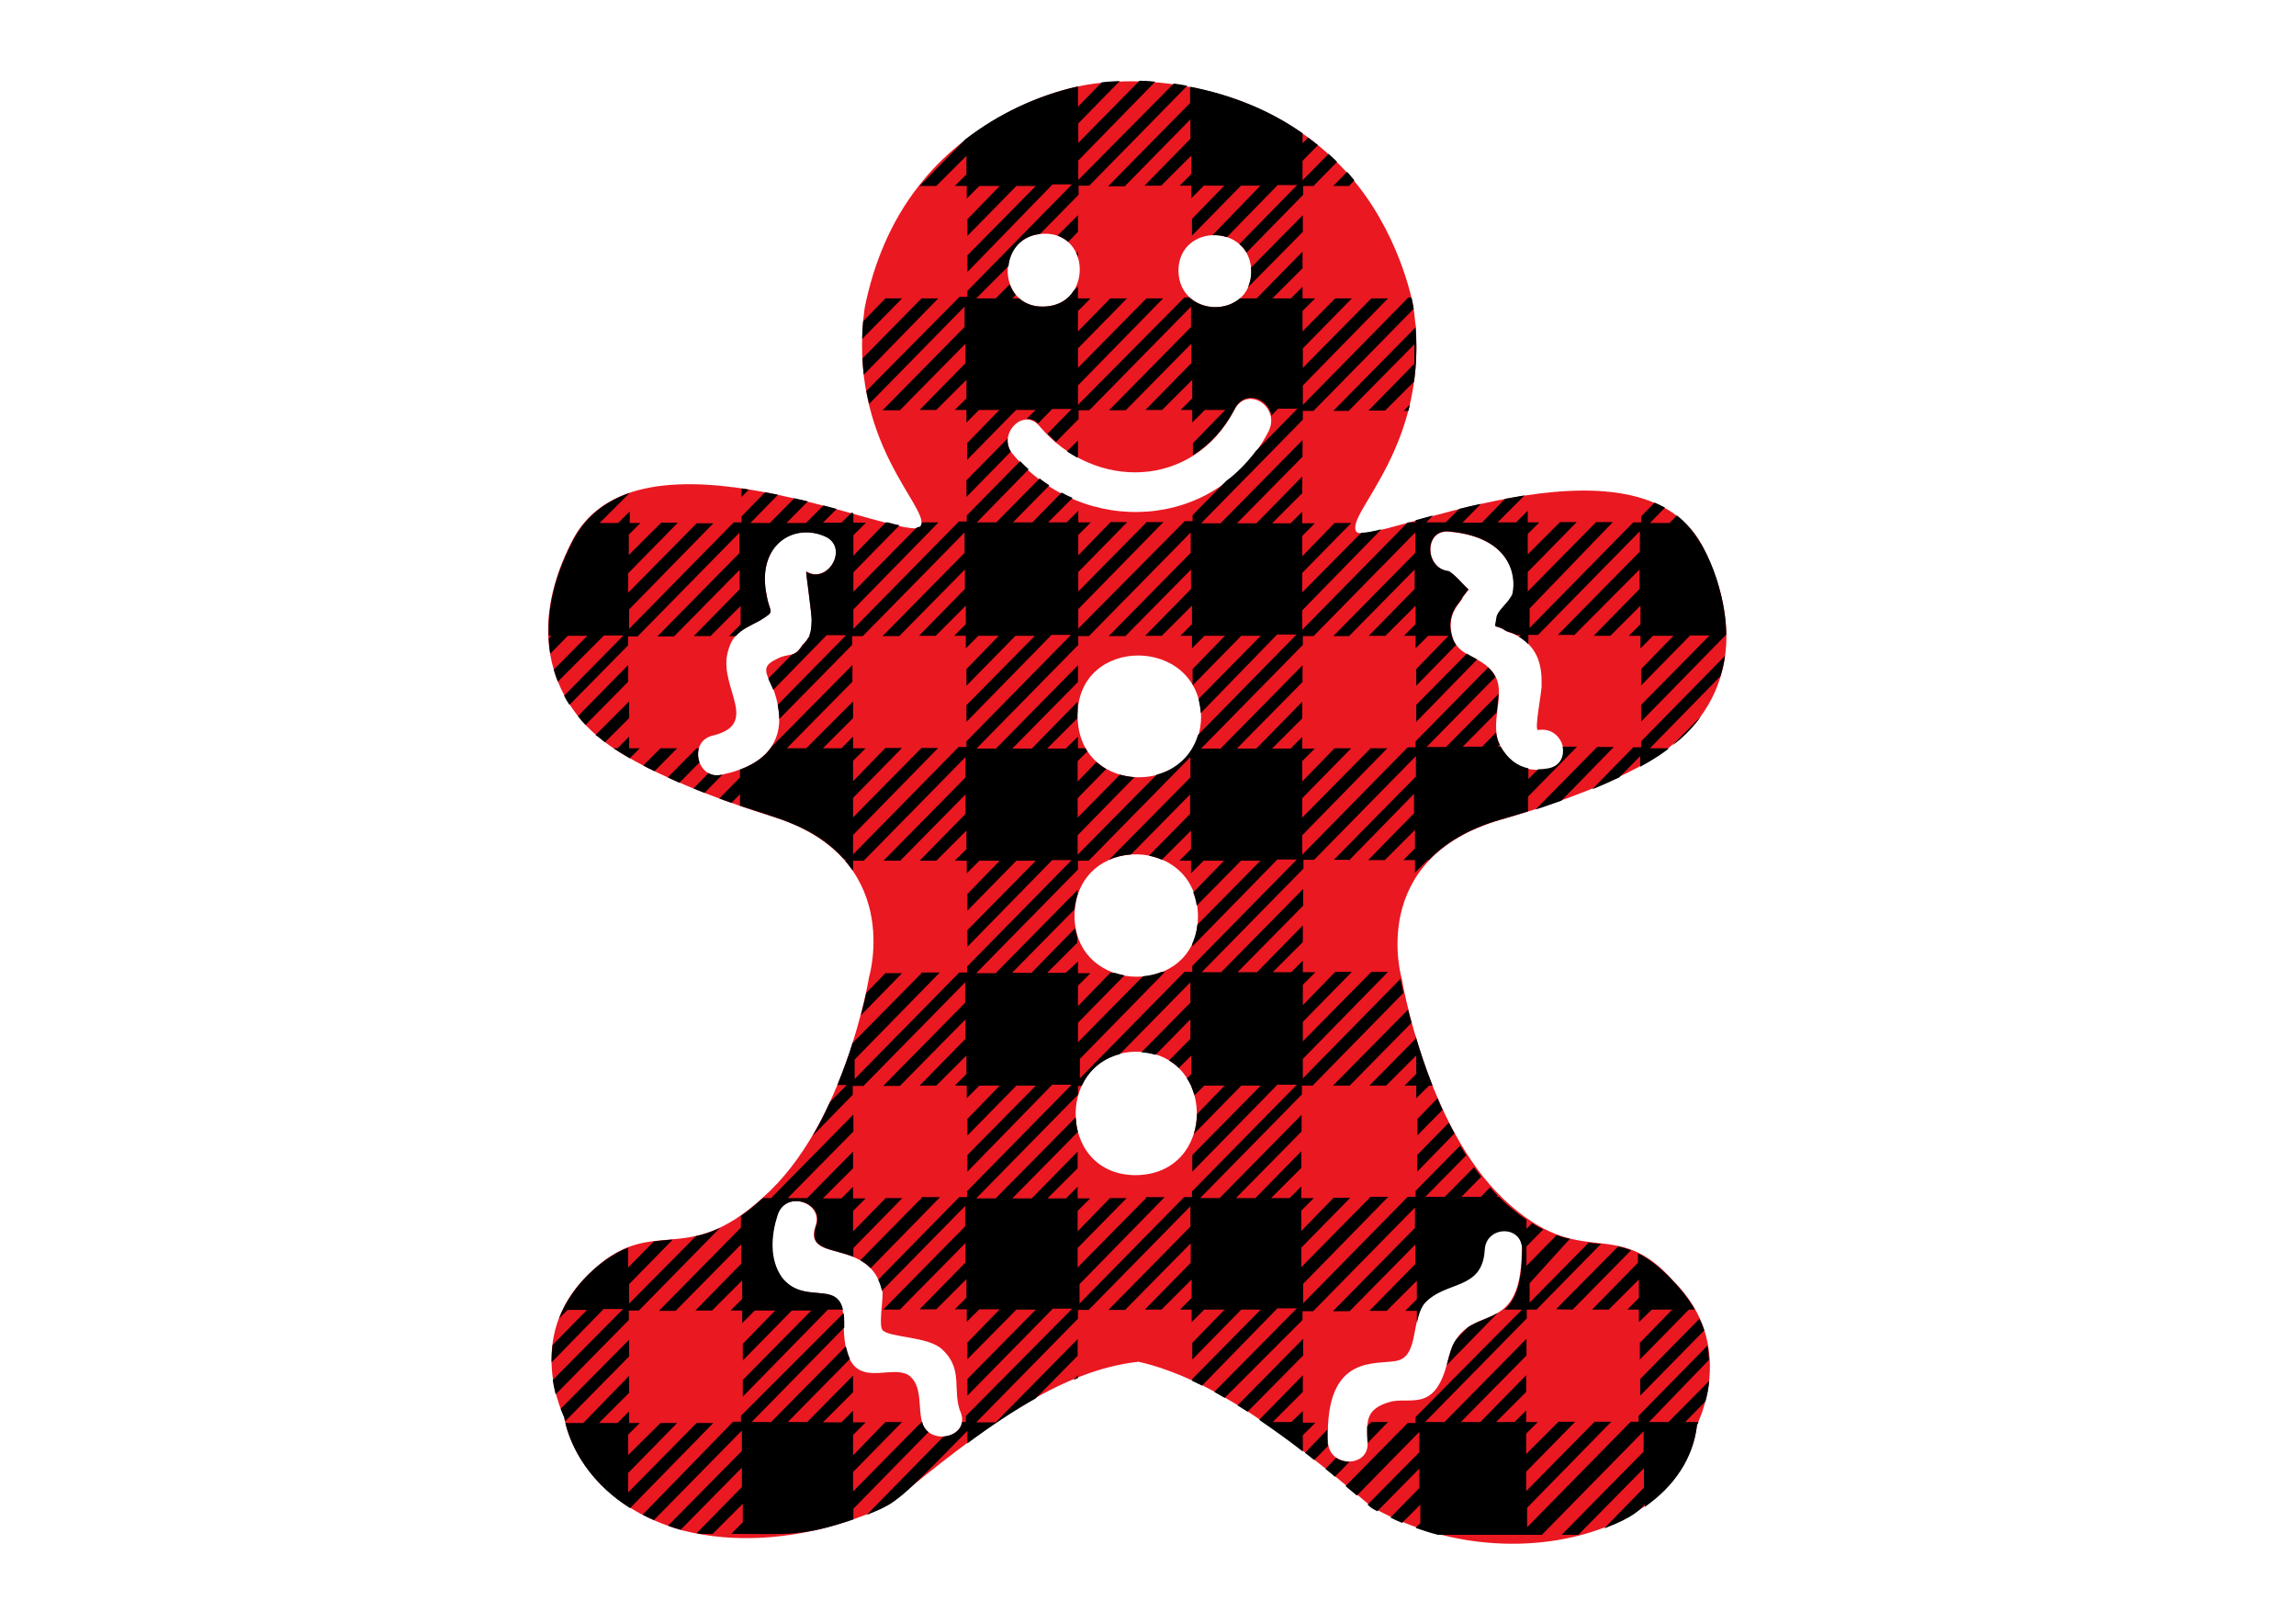 <?xml version="1.0" encoding="utf-8"?>
<!-- Generator: Adobe Illustrator 21.0.2, SVG Export Plug-In . SVG Version: 6.00 Build 0)  -->
<svg version="1.1" id="Layer_2" xmlns="http://www.w3.org/2000/svg" xmlns:xlink="http://www.w3.org/1999/xlink" x="0px" y="0px"
	 viewBox="0 0 731 516.6" style="enable-background:new 0 0 731 516.6;" xml:space="preserve">
<style type="text/css">
	.st0{fill:#EA1821;}
</style>
<path class="st0" d="M542.8,175.3c-20.1-42.3-108-0.4-111-6.1c-3.6-5.8,24-27.2,18.4-70c-0.5-4.7-5.5-26.3-20.6-43.4
	c-8.9-10.1-20-17.8-32.5-22.8c-14.1-5.6-30.5-8.2-45.6-6.7c-19.4,1.5-44.4,13.9-59,32.9C283.6,70.5,278.1,84,275.3,98
	c-5.9,43,21.3,63.9,17.8,69.6c-3.9,6-91-36.8-111.3,5.3c-20.7,41.2,9.3,62.1,9.3,62.1s11.8,11.4,54.3,24.8
	c42.8,12.9,31.3,51.2,31.3,51.2s-7.6,47.2-33.8,70.2c-25.2,23.2-35.1,4.4-55.5,24.4c-20.8,20.1-7.8,45.4-7.8,45.4
	s3.2,26.4,37.7,36.2c34.5,8.7,66.2-8.5,66.2-8.5c28.5-23.5,53.3-42.4,79-45.2c23.2,5.3,47,23,74.2,46.2c43,24.4,99.7,8.4,103.6-26.2
	c0,0,13.1-25.2-7.5-45.7c-18.8-21.3-29-2.5-54-26c-24.8-23.4-32.5-70.2-32.5-70.2s-11.4-38.3,31.7-50.7
	c43.1-12.4,54.4-23.8,54.4-23.8S562.9,217.6,542.8,175.3z M306,450c2.4,7.6-9.4,10.1-12.2,3.5c-1.8-5.1,0.3-12.6-4.8-15.9
	c-7.1-3.6-20.4,7.4-20.4-16.7c0.1-15.2-12-4.5-19.8-14.2c-4.2-5.9-3.4-13.8-1.4-19.9c2.6-8.1,15.1-4,12.2,3.6
	c-4,12.1,17.8,3.1,21.4,21.1c0.1,2.8-1.2,10.2-0.1,11.8c1.8,2.6,14.9,2,19.2,6.4C307,436.2,302.9,442.8,306,450z M256.7,181.9
	c-0.3-0.5,1.9,14.2,1.7,15.8c0,3.3-0.4,5.2-2.9,7.6c-3,4.6-4.1,2.2-8.4,4.6c-5.1,2.4-3,4.6-0.8,9.7c5.4,15.2-1.7,23.9-16.4,27
	c-7.8,2-11-10.4-3.1-12.4c15.2-3.6,2.6-14.8,4.7-25.7c1.5-7.3,5.2-8.1,10.4-11c5.3-3.3,3.1-2.2,2.2-8c-3.4-16.2,8.9-23.6,19.2-18.5
	C270.1,174.9,263.4,186,256.7,181.9z M332.4,74.4c15.1-0.3,15.3,23-0.2,23.2C317.1,97.9,316.9,74.6,332.4,74.4z M361.3,374.1
	c-25.4-0.3-25-39.1,0.5-39.3C387.4,334.9,387.7,374.2,361.3,374.1z M381.4,292.1c-0.3,25.4-39.1,25-39.3-0.5
	C342.4,265,381.7,265.7,381.4,292.1z M343.1,227.7c-0.1-25.5,38.9-25.4,39.3,0.5C382.1,253.8,342.9,254.1,343.1,227.7z M472.6,397.6
	c0.4-8,12.7-8.3,11.9,0.6c-0.3,29.9-18.1,14.4-23.3,33.9c-3.8,17.3-11.2,12.8-18,14c-8.8,2.3-8,6.4-7.8,13.2c0.5,8-12.3,8-12.6-0.3
	c-1.1-28.9,16-24.2,22.3-25.9c6.5-1.7,4.3-13,8.3-18.4C460,407.1,471.8,410.6,472.6,397.6z M404,137.1c-16.4,32-59.3,34.2-81.6,7.4
	c-5.1-6.1,3.4-15,8.5-8.9c17.5,20.8,49,20.1,62.1-5.1C396.9,122.7,407.6,129.2,404,137.1z M398.4,86.5c-0.1,15.2-22.9,14.9-23.2-0.2
	C375.1,71.1,398.1,70.9,398.4,86.5z M493,244.8c-6.8,1.2-12.1-1.2-15.3-7.3c-4.5-8.7,4.2-19-4.6-25.7c-4.5-3.6-9.8-3.6-11-10.4
	c-0.5-2.3-0.2-5.2,1.1-7.4c0.7-1.4,2.3-3,2.5-3.8c0.6-0.8,1.2-1.7,1.9-2.5c-2-1.8-3.6-4-6.2-5.8c-7.9-0.8-8.1-13.7,0.3-12.6
	c19.1,1.8,21.3,13.9,19.9,19.9c-1.3,3-4.9,5.2-5.1,7.7c-0.7,4-0.6,1.6,2.7,3.8c0.8,0.6,2.2,0.7,3.4,1.4c6.5,3.5,8.4,8.8,8.2,15.9
	c0.3,1.3-2.5,14.6-1.1,14.4C498.1,231,501.1,243.3,493,244.8z"/>
<path d="M532.2,237.5l9.4-9.5c-4.5,6.3-9.2,9.3-9.2,9.3S532.3,237.4,532.2,237.5z M414.8,59.2h3.4l7.5-7.7c-0.9-0.9-1.8-1.7-2.7-2.5
	l-8.3,8.4v-6.2l4.9-5c-1-0.8-2-1.6-3.1-2.4l-1.8,1.8v-3.2c-10.7-7.5-22.9-12.3-35.8-14.8v5.2l-26.1,26.5c0,0,5.3,0,5.3,0L379,38v6.2
	l-14.6,14.9h5.3l9.6-9.6v5.9l-3.7,3.7h3.7v4l4-4h6.5l-10.3,10.6v5.3l15.6-15.9h6.2L386,74.9c1.5-0.1,3.1,0.1,4.6,0.6l16.2-16.6h6.2
	l-18.4,18.8c0.9,0.8,1.7,1.7,2.3,2.7l18-18.4V59.2z M525.9,416.9h6.5l-10.3,10.6v5.3l15.6-15.9h1.9c-3.4-6-11.2-14.6-18.1-17.9v3
	l-14.6,14.9h5.3l9.6-9.6v5.9l-3.7,3.7h3.7v4L525.9,416.9z M414.8,73.8v-5.3l-16.5,16.7c0.2,2.4-0.2,4.5-1,6.3L414.8,73.8z
	 M455,345.6h1.1c-2.2-5.6-4-11-5.4-15.8v0.9L436,345.6h5.3l9.6-9.6v5.9l-3.7,3.7h3.7v4L455,345.6z M451.2,361.5l8.1-8.2
	c-0.6-1.2-1.1-2.5-1.6-3.7l-6.4,6.6V361.5z M522.5,237.9H520l-13.1,13.4c3.2-1.3,6.1-2.6,8.6-3.8l6.7-6.8v3.4c5-2.7,7.9-4.8,9.2-5.9
	h-6.1l22.5-23c0.6-2,1.1-4.1,1.4-6.4L522.5,236V237.9z M431.2,57.4c-1.2-1.5-1.6-1.9-2.3-2.7l-4.4,4.5c0,0,5,0,5,0L431.2,57.4z
	 M446.9,130.8h1.5c0.2-0.6,0.3-1.3,0.5-2L446.9,130.8z M429.4,130.8l20.9-21.2v6.2l-14.6,14.9h5.3l9.2-9.2c0.8-5.7,1-12,0.4-18.8
	v1.6l-26.1,26.5C424.5,130.8,429.4,130.8,429.4,130.8z M467.4,422.5c-5,5.1-4.6,4-6.8,12.1l16.3-16.7
	C473.9,419.8,470.4,420.5,467.4,422.5z M488.9,257.7c2.9-0.9,5.6-1.9,8.2-2.8l16.7-17.1h-5.3L488.9,257.7z M411.1,452.7h-5.9
	l9.6-9.6v-5.3l-13.9,14.2c4.5,3.1,9.2,6.4,13.9,10.1v-5.2l4-4h-4v-3.7L411.1,452.7z M425.4,464.1l-3.4,3.5c1,0.8,2,1.6,3,2.5
	l4.6-4.7C428.1,465.3,426.6,464.9,425.4,464.1z M523.7,479.7v-0.8c-1.4,1.4-3,3.9-13,7.7l12.7-13v-6.2l-20.9,21.2h-5.3l26.1-26.5
	v-6.5l-32.4,33H488h-0.3h-29.9c-2.4-0.6-4.7-1.4-7.1-2.2l1.5-1.5v-5.9l-5.8,5.8c-1.3-0.5-2.5-1.1-3.7-1.7l9.2-9.4v-6.2l-13.4,13.6
	c-2-1.1-1.6-0.8-3.1-2.1l16.5-16.7v-6.5l-19.9,20.3c-1.2-1-2.4-2-3.6-3l19.8-20.1h2.5v-1.9l33.9-34.2h-5.6c3.2-2.8,5.5-7.7,5.6-18.3
	c0.7-8.9-11.6-8.6-11.9-0.6c-0.8,13-12.6,9.5-19.3,17.1c-1.2,1.7-1.9,3.9-2.3,6.2l0,0v-4h-3.7l3.7-3.7v-5.9l-9.6,9.6H436l14.6-14.9
	v-6.2l-20.9,21.2h-5.3l26.1-26.5v-6.5l-32.4,33h-3.4v2.8L389.9,445c-1.1-0.6-2.2-1.3-3.3-1.9l26.3-26.6h-6.2l-24,24.6
	c-1-0.5-2.1-1-3.1-1.5V439l21.8-22.1h-6.2l-15.6,15.9v-5.3l10.3-10.6h-6.5l-4,4v-4h-3.7l3.7-3.7v-5.9l-9.6,9.6h-5.3l14.6-14.9v-6.2
	l-20.9,21.2h-5.3l26.1-26.5v-6.5l-32.4,33h-3.4v2.8l-32.4,33h6.2l26.1-26.5v5.3l-13.4,13.6c-7.1,4-14.3,8.8-21.7,14.3v-4
	c-21.9,22.3-22.2,22.8-32.1,26.8l24.5-25c2.8-0.2,5.5-1.8,5.9-4.6h1.2v-1.9l33.9-34.2h-6.2L308,444.3V439l21.8-22.1h-6.2L308,432.7
	v-5.3l10.3-10.6h-6.5l-4,4v-4H304l3.7-3.7v-5.9l-9.6,9.6h-5.3l14.6-14.9v-6.2l-20.9,21.2h-5.3l26.1-26.5v-6.5l-26.5,27
	c-0.3-1.3-0.7-2.5-1.2-3.5l25.8-26.3h2.5v-1.9l33.3-33.9h-6.2L308,373v-5.3l21.8-22.1h-6.2L308,361.5v-5.3l10.3-10.6h-6.5l-4,4v-4
	H304l3.7-3.7v-5.9l-9.6,9.6h-5.3l14.6-14.9v-6.2l-20.9,21.2h-5.3l26.1-26.5v-6.5l-32.4,33h-3.4v2.8l-12.8,13.1
	c2.1-3.5,3.9-7.1,5.5-10.7l5.4-5.5h-3c1.9-4.7,3.6-9.3,4.9-13.6v0.2l21.8-22.1v-0.3h5.9l-27.1,27.7v6.2l33.3-33.9h2.5v-1.9
	l33.3-33.9h-6.2L308,301.4v-5.3l21.8-22.1h-6.2L308,289.9v-5.3l10.3-10.6h-6.5l-4,4v-4H304l3.7-3.7v-5.9l-9.6,9.6h-5.3l14.6-14.9
	v-6.2L286.6,274h-5.3l26.1-26.5V241L275,274h-3.4v2.8l-0.2,0.2c-0.7-1-1.5-2-2.3-3l0.4-0.4h-0.7c-9.5-10.7-21.5-13.1-33.2-17.1v-3.7
	l-2.7,2.8c-1.3-0.5-2.6-0.9-3.9-1.4l6.6-6.7V245c4.5-1.7,8-4.1,10.1-7.3l25.7-26v5.3l-20.9,21.2h6.2l14.9-14.9v5.3l-9.6,9.6h5.9
	l3.7-3.7v3.7h4l-4,4v6.5l10.3-10.6h5.3l-15.6,15.9v6.2l21.8-22.1h5.3l-27.1,27.7v6.2l33.6-34.2h2.5V236l33.3-33.9h-6.2l-27.1,27.7
	v-5.3l21.8-22.1h-6.2l-15.6,15.9V213l10.3-10.6h-6.5l-4,4v-4h-3.7l3.7-3.7v-5.9l-9.6,9.6h-5.3l14.6-14.9v-6.2l-20.9,21.2H281
	l26.1-26.5v-6.5l-32.4,33h-3.4v2.8l-23.2,23.6c0-1.4-0.2-2.9-0.5-4.5l21.8-22.2h-6.2l-17,17.4c-0.6-1.4-1.2-2.5-1.6-3.6l7.5-7.6
	c1.1-0.3,2.1-0.9,3.4-3c0.8-0.8,1.4-1.5,1.8-2.3l0.6-0.6h-0.3c0.6-1.3,0.7-2.8,0.8-4.7c0.2-1.7-2-16.4-1.7-15.8
	c6.6,4.1,13.4-7,6.6-10.9c-10.3-5.1-22.6,2.3-19.2,18.5c1,5.9,3.1,4.7-2.2,8c-3.2,1.7-5.7,2.7-7.6,4.9h-2.2l3.7-3.7v-5.9l-9.6,9.6
	h-5.3l14.6-14.9v-6.2l-20.9,21.2h-5.3l26.1-26.5v-6.5l-32.4,33H200v2.8l-18.7,19c-0.6-0.9-1.2-1.9-1.7-2.9l18.9-19.2l-6.2,0
	L177.6,217c-0.5-1.2-0.9-2.5-1.3-3.8l10.7-10.8h-6.2l-5.6,5.7c-0.3-1.5-0.4-3.2-0.5-4.8l0.9-0.9h-0.9c-0.3-8.3,1.5-18.1,7.3-29.5
	c4-8.2,10.5-13.2,18.5-16l-9.6,9.6h5.9l3.7-3.7v3.7h3.4l-3.7,3.7v6.5l10.3-10.3c0,0,5.3,0,5.3,0L200,182.5v6.2l21.8-22.1h5.3
	L200.3,194v6.2l33.3-33.9h2.5v-1.9l7.5-7.7c1.4,0.3,2.8,0.5,4.1,0.8l-8.8,9h6.2l7.8-7.9c1.4,0.3,2.9,0.7,4.3,1l-6.8,6.9h6.2l5.6-5.6
	c1.4,0.4,2.8,0.7,4.2,1.1l-4.4,4.4h5.9l3.2-3.2c0.2,0.1,0.4,0.1,0.6,0.2v3h4l-4,4v6.5l10.3-10.6h0.7c1.4,0.4,2.6,0.7,3.7,0.9
	l-14.7,15v6.2l20.2-20.5c0.6-0.1,1.1-0.2,1.3-0.6c0.2-0.3,0.3-0.7,0.3-1h5.3l-27.1,27.7v6.2l33.6-34.2h2.5v-1.9l17-17.3
	c0.9,0.9,1.8,1.8,2.7,2.6l-16.5,16.9h6.2l13.8-14c1,0.8,2,1.5,3.1,2.2l-11.6,11.8h6.2l9.3-9.5c1.1,0.6,2.3,1.2,3.5,1.7l-7.8,7.8h5.9
	l3.7-3.7v3.7h4l-4,4v6.5l10.3-10.6h5.3l-15.6,15.9v6.2l21.8-22.1h5.3l-27.1,27.7v6.2l33.9-34.2h2.5v-1.9l10.7-10.9
	c3.5-2.6,6.7-5.9,9.5-9.6l13.2-13.4h-6.2l-2.1,2.2c-1-5.5-8.5-8.4-11.7-2.1c-3.4,6.5-8,11.4-13.3,14.7v-3.8l10.3-10.6h-6.5l-4,4v-4
	h-3.7l3.7-3.7v-5.9l-9.6,9.6h-5.3l14.6-14.9v-6.2l-20.9,21.2c0,0-5.3,0-5.3,0l26.1-26.5v-6.5l-32.4,33h-3.4v2.8l-7.2,7.3
	c-0.9-0.8-1.8-1.7-2.7-2.6l7.7-7.9h-6.2l-4.5,4.6c-1.1-1.1-2.4-1.5-3.6-1.5l2.8-2.8h-6.2l-15.6,15.9v-5.3l10.3-10.6h-6.5l-4,4v-4
	h-3.7l3.7-3.7v-5.9l-9.6,9.6h-5.3l14.6-14.9v-6.2l-20.9,21.2H281l26.1-26.5v-6.5l-30.4,31c-0.3-1.3-0.6-2.7-0.9-4.1l29.7-30h2.5
	v-1.9l33.3-33.9h-6.2L308,86.6v-5.3l21.8-22.1h-6.2L308,75.1v-5.3l10.3-10.6h-6.5l-4,4v-4H304l3.7-3.7v-5.9l-9.6,9.6h-5.3l14.6-14.9
	v0c10.4-8,22.5-13.8,35.8-16.8V34l7.6-7.8c1-0.1,2.6-0.3,5.7-0.4l-13.2,13.5v6.2l19.5-19.8c1.7,0,3.4,0.1,5,0.3l-24.5,25.1v6.2
	l30.4-30.7c1.4,0.2,2.9,0.4,4.3,0.7l-31.2,31.8h-3.4V62l-12.3,12.5c-6.2,0.7-9.5,5.3-10,10.2L310.8,95h6.2l4.5-4.5
	c0.4,1.2,1.1,2.4,1.9,3.4l-1.1,1.1h2.2c1.9,1.6,4.4,2.7,7.7,2.6c4.6-0.1,7.8-2.1,9.6-5l1.4-1.4V95h4l-4,4v6.5L353.5,95h5.3
	l-15.6,15.9v6.2L365,95h5.3l-27.1,27.7v6.2l33.9-34.2h1.6c4.4,4,11.6,4.1,16,0.3h5.4l14.6-14.9v5.3l-9.6,9.6h5.9l3.7-3.7V95h4l-4,4
	v6.5L425.1,95h5.3l-15.6,15.9v6.2L436.6,95h5.3l-27.1,27.7v6.2l33.6-34.2h1c0.3,1.2,0.5,2.4,0.7,3.6l-31.9,32.5h-3.4v2.8l-32.4,33
	h6.2l26.1-26.5v5.3l-20.9,21.2h6.2l14.6-14.9v5.3l-9.6,9.6h5.9l3.7-3.7v3.7h4l-4,4v6.5l10.3-10.6h5.3l-15.6,15.9v6.2l18.8-19
	c1.4,0,3.6-0.4,6.4-1.1l-25.2,25.8v6.2l33.6-34.2c0,0,0.1,0,0.1,0h2.4v-0.7c1.8-0.5,3.6-1,5.5-1.5l-2.1,2.2h6.2l4.3-4.3
	c2.2-0.6,4.5-1.1,6.9-1.6l-5.9,6h6.2l7.4-7.6c2.1-0.4,4.1-0.7,6.2-1.1l-8.6,8.6h5.9l3.7-3.7v3.7h3.7l-3.7,3.7v6.5l10.3-10.3h5.3
	l-15.6,15.9v6.2l21.8-22.1h5.3L487,193.7v6.2l33-33.6h2.5v-1.9l4.3-4.4c1.1,0.5,2.3,1,3.3,1.6l-4.8,4.9h6.2l2.4-2.4
	c10.3,7.9,15.6,26,15.7,37.9h0l-27.1,27.7v-5.3l21.8-22.1h-6.2l-15.6,15.9V213l10.3-10.6h-6.5l-4,4v-4h-3.7l3.7-3.7v-5.9l-9.6,9.6
	h-5.3l14.6-14.9v-6.2L501,202.4v-0.3h-5l26.1-26.5v-6.5l-32.4,33h-3.1v2.8l-0.1,0.1c-0.8-0.8-1.8-1.6-2.9-2.3l0.6-0.6h-1.5
	c-0.1,0-0.1-0.1-0.2-0.1c-1.2-0.7-2.6-0.8-3.4-1.4c-3.4-2.2-3.4,0.2-2.7-3.8c0.2-2.5,3.8-4.7,5.1-7.7c1.4-6-0.8-18.1-19.9-19.9
	c-8.4-1.1-8.2,11.9-0.3,12.6c2.7,1.8,4.2,4.1,6.2,5.8c-0.6,0.8-1.2,1.7-1.9,2.5c-0.2,0.9-1.9,2.5-2.5,3.8c-1.3,2.1-1.7,5.1-1.1,7.4
	c0.3,1.7,0.8,2.9,1.6,4l-12.7,13V213l10.3-10.6h-6.5l-4,4v-4h-3.7l3.7-3.7v-5.9l-9.6,9.6h-5.3l14.6-14.9v-6.2l-20.9,21.2h-5
	l26.1-26.5v-6.5l-32.4,33h-3.4v2.8l-32.4,33h6.2l26.1-26.5v5.3l-20.9,21.2h6.2l14.6-14.9v5.3l-9.6,9.6h5.9l3.7-3.7v3.7h4l-4,4v6.5
	l10.3-10.6h5.3l-15.6,15.9v6.2l21.8-22.1h5.3l-27.1,27.7v6.2l33.6-34.2h2.5V236l23.1-23.5c1,0.9,1.8,2,2.3,3l-21.9,22.3h6.2
	l16.7-16.9c-0.1,1.9-0.4,3.9-0.6,5.9l-10.8,10.9h6.2l4.4-4.5c0.2,1.3,0.5,2.6,1.2,3.9l-0.6,0.6h0.9c2.2,3.8,5.1,6.1,8.8,6.9v3.4
	l3.1-3.1c1,0,2.1-0.1,3.2-0.3c3.9-0.7,5.2-3.9,4.6-6.9h4.6l-15.6,15.9v4.7c-2.8,0.9-5.7,1.7-8.7,2.6c-10.6,3-17.9,7.7-22.9,12.9
	h-0.4l-4,4v-4h-3.7l3.7-3.7v-5.9l-9.6,9.6h-5.3l14.6-14.9v-6.2L429.4,274v-0.3h-4.7l26.1-26.5v-6.5l-32.4,33h-3.4v2.8l-32.4,33h6.2
	l26.1-26.5v5.3l-20.9,21.2h6.2l14.6-14.9v5.3l-9.6,9.6h5.9l3.7-3.7v3.7h4l-4,4l0,6.5l10.3-10.6h5.3l-15.6,15.9v6.2l21.8-22.1h5.3
	l-27.1,27.7v6.2l31.1-31.7c0,0,0,0.1,0,0.1s0.3,1.6,0.9,4.4l-28.9,29.5h-3.4v2.8l-32.4,33h6.2l26.1-26.5v5.3l-20.9,21.2h6.2
	l14.6-14.9v5.3l-9.6,9.6h5.9l3.7-3.7v3.7h4l-4,4v6.5l10.3-10.6h5.3l-15.6,15.9v6.2l21.8-22.1v-0.3h5.9l-27.1,27.7v6.2l33.3-33.9h2.5
	v-1.9l14.2-14.4c0.6,1,1.3,2.1,1.9,3.1l-13,13.2h6.2l9.3-9.4c0.7,1,1.5,2,2.3,3l-6.3,6.4h6.2l2.9-3c0.8,0.9,1.6,1.8,2.4,2.6
	l-0.4,0.4h0.8c2.6,2.6,5.7,5.2,8.8,7.3v2.9l1.8-1.8c1.2,0.8,2.4,1.4,3.5,2l-5.3,5.4v6.2l9.6-9.8c1.4,0.5,2.8,0.9,4.2,1.2L487,408.5
	v6.2l18.8-19.1c1.3,0.2,2.6,0.3,3.9,0.4l-20.5,20.9h-3.1v2.8l-32.4,33h6.2l26.1-26.5v5.3l-20.9,21.2h6.2l14.6-14.9v5.3l-9.6,9.6h5.9
	l3.7-3.7v3.7h3.7l-3.7,3.7v6.5l10.3-10.3h5.3l-15.6,15.9v6.2l21.8-22.1h5.3l-26.8,27.4v6.2l33-33.6h2.5v-1.9l21.9-22.3
	c0.3,1.5,0.4,3,0.5,4.5L525,452.7h6.2l13-13.1c-0.2,2.4-0.7,4.6-1.2,6.5l-6.5,6.6h4.3c-0.3,0.7-0.5,1-0.5,1
	C539.1,464.3,533,473.2,523.7,479.7z M343.2,234.5v3.7h2.4c0.2,0.3,0.4,0.7,0.6,1l-3.1,3.1v6.5l6-6.2c1,0.8,2,1.6,3.1,2.2l-9.1,9.3
	v6.2l13.5-13.7c1.5,0.4,3,0.7,4.6,0.8l-18.1,18.5v6.2l25.2-25.5c6-1.6,11.1-5.9,13.1-12.6l31.4-32h-6.2L382.3,227
	c-0.1-1.6-0.4-3.1-0.7-4.5l19.8-20.1h-6.2l-15.4,15.7c0-0.1-0.1-0.2-0.1-0.3V213l10.3-10.6h-6.5l-4,4v-4h-3.7l3.7-3.7v-5.9l-9.6,9.6
	h-5.3l14.6-14.9v-6.2l-20.9,21.2h-5.3l26.1-26.5v-6.5l-32.4,33h-3.4v2.8l-32.4,33h6.2l26.1-26.5v5.3l-20.9,21.2h6.2l14.6-14.9v2.7
	c0,0.6-0.1,1.1-0.1,1.7c0,0.3,0,0.6,0,0.9l-9.6,9.6h5.9L343.2,234.5z M343.2,306.1v3.7h4l-4,4v6.5l10.3-10.6h1.4
	c1,0.3,2.1,0.6,3.1,0.8l-14.8,15.1v6.2l20.7-21c2-0.2,4-0.6,5.9-1.4h1.1l-27.1,27.7v6.2l33.3-33.9h2.5v-1.9l33.3-33.9h-6.2
	l-27.1,27.7v-0.9c0.8-1.8,1.4-3.8,1.6-6l20.1-20.4h-6.2l-14.1,14.3c-0.2-1.5-0.6-2.9-1.1-4.2l9.8-10.1h-6.5l-4,4v-4h-3.7l3.7-3.7
	v-5.9l-9.3,9.3c-1.3-0.6-2.7-1-4.1-1.3l13.1-13.3v-6.2L360.1,272c-2.4,0.2-4.8,0.7-7,1.7l25.9-26.2V241l-32.4,33h-3.4v2.8l-32.4,33
	h6.2l26.1-26.5v1.4c-0.5,1.5-0.8,3.1-1,4.8l-19.9,20.2h6.2l13.9-14.2c0.2,1,0.4,1.9,0.7,2.8v1.8l-9.6,9.6h5.9L343.2,306.1z
	 M379.6,379.2l33.3-33.9h-6.2L379.6,373v-5.3l21.8-22.1h-6.2L380.1,361c0.6-2,1-4.2,1-6.3l8.8-9.1h-6.5l-3.1,3.1
	c-0.3-0.9-0.6-1.9-1-2.8v-0.3h-0.1c-0.4-0.8-0.8-1.6-1.3-2.3l1.4-1.4v-5.9l-4,4c-0.9-0.9-1.9-1.7-3.1-2.4l6.8-6.9v-6.2l-11.1,11.3
	c-1.4-0.4-2.9-0.7-4.5-0.8l15.6-15.8v-6.5l-22.5,22.9c-5.8,1.5-9.9,5.3-12.1,10.1h-1.2v2.8l-32.4,33h6.2l25.5-25.8
	c0.1,2.6,0.7,4.6,0.7,4.6l-20.9,21.2h6.2l14.6-14.9v5.3l-9.6,9.6h5.9l3.7-3.7v3.7h4l-4,4v6.5l10.3-10.6h5.3l-15.6,15.9v6.2
	l21.8-22.1v-0.3h5.9l-27.1,27.7v6.2l33.3-33.9h2.5V379.2z M415.5,462.5c1,0.8,2,1.5,2.9,2.3l4.4-4.5c-0.3-1.2-0.2-4-0.2-5.2
	L415.5,462.5z M343.2,438.7v-0.9l-1.5,1.6C342.2,439.1,342.7,438.9,343.2,438.7z M397.2,449.4l17.7-17.9v-5.3l-20.9,21.2
	C395,448,396.1,448.7,397.2,449.4z M271.6,480.4l24-24.5c-1.1-0.9-1.7-2-2-3.2h-0.2l-21.8,22.1v-6.2l15.6-15.9h-5.3l-10.3,10.6v-6.5
	l4-4h-4v-3.7l-3.7,3.7H262l9.6-9.6v-5.3L257,452.7h-6.2l19.8-20.1c-0.5-1.1-0.9-2.4-1.3-4l-23.8,24.1h-6.2l29.5-30.1
	c0-0.6,0-1.1,0-1.8c0-1-0.1-2-0.2-2.8l-32.7,32.7v1.9h-2.5l-28.8,29.6c1.2,0.6,2.3,1.2,3.6,1.7l28-28.5v6.5l-23.5,23.8
	c1.3,0.5,2.6,0.9,4,1.3l19.5-19.8l0,6.2l-14.4,14.7c1.6,0.3,0.7,0.2,5.1,0.2l9.6-9.6v5.9l-3.7,3.7c18,0,22.5,1,38.9-4.6V480.4z
	 M436.6,452.7l-1.3,1.3c-0.1,1.3,0,4.4,0.1,5.4l6.5-6.7H436.6z M450.9,229.8l19.4-19.9c-1.1-0.6-2.3-1.2-3.3-1.8l-16.1,16.3V229.8z
	 M236.1,155.5v2.7l2.3-2.3C237.7,155.7,236.9,155.6,236.1,155.5z M186.4,230.8L200,217v-5.3L184,228
	C184.8,229,185.7,230,186.4,230.8z M204.8,243.7c1.1,0.6,2.3,1.2,3.6,1.8l7.2-7.3c0,0-5.3,0-5.3,0L204.8,243.7z M192.6,236.3
	l7.7-7.7v-5.3l-10.7,10.7C189.8,234,192.5,236.2,192.6,236.3z M293.4,95l-18.8,19.1c0.1,1.8,0.2,3.5,0.4,5.2L298.7,95H293.4z
	 M221.8,238.2l-9.2,9.3c1.2,0.5,2.4,1.1,3.7,1.7l6.4-6.5c-0.5-1.4-0.6-3-0.2-4.5H221.8z M343.2,80.1l-0.5,0.5
	c0.2,0.4,0.3,0.8,0.5,1.3V80.1z M340.1,77l3.1-3.2v-5.3l-6.5,6.5C338,75.5,339.2,76.2,340.1,77z M320.8,139.6l-13.1,13.3v5.3
	l14.1-14.4C321,142.4,320.7,141,320.8,139.6z M343,145.7l0.2-0.2v-5.3l-3.5,3.5C340.8,144.4,341.9,145.1,343,145.7z M227.1,453h-5.3
	L200,475.1v-6.2l15.6-15.9h-5.3L200,463.2v-6.5l3.7-3.7h-3.4v-3.7l-3.7,3.7l-5.9,0l9.6-9.6V438L185.7,453H180
	c1.1,4.8,5.5,17.6,20.6,27.1L227.1,453z M461.3,357.4l-10.1,10.3v5.3l11.9-12.2C462.5,359.7,461.9,358.6,461.3,357.4z M541.1,419.8
	L522.2,439v5.3l20.4-20.8C542.2,422.2,541.7,421,541.1,419.8z M196.6,238.2h-1.3c1.4,0.9,3.1,2,5.2,3.2l3.2-3.2h-3.4v-3.7
	L196.6,238.2z M429.7,345.6l19.7-20c-0.4-1.5-0.8-2.9-1.1-4.2l-23.9,24.2H429.7z M271.6,354.9l-26.1,26.5h-2.6
	c-2.5,2.3-4.8,4.1-7,5.7v3.7l-26.1,26.5h5.3l20.9-21.2v6.2l-14.6,14.9h5.3l9.6-9.6v5.9l-3.7,3.7h3.7v4l4-4h6.5l-10.3,10.6v5.3
	l15.6-15.9h6.2l-21.8,22.1v5.3l27.1-27.7h4.8c-2.1-9.2-12.5-1.5-19.4-10.2c-4.2-5.9-3.4-13.8-1.4-19.9c2.6-8.1,15.1-4,12.2,3.6
	c-2.5,7.6,5,6.9,11.9,9.7v-2.8l15.6-15.9h-5.3L271.6,392v-6.5l4-4h-4v-3.7l-3.7,3.7H262l9.6-9.6v-5.3L257,381.4h-6.2l20.9-21.2
	V354.9z M500.7,416.9l18.6-18.9c-1.4-0.5-2.7-0.9-4.1-1.2l-19.8,20L500.7,416.9z M293.4,381.1v0.3l-19.5,19.8
	c1.2,0.7,2.3,1.5,3.3,2.5l22.1-22.6H293.4z M200.3,417.2h3.1l25.8-26.3c-2.7,1.3-5.2,2.1-7.6,2.6L200.3,415v-6.2l13.9-14.2
	c-2,0.2-4,0.3-6,0.6l-8.2,8.3v-6.2l0.2-0.2c-8.3,3.1-18.2,12-22.2,22.6l2.7-2.7h6.2l-11,11.2c-0.2,1.9-0.3,3.7-0.3,5.5l16.6-17h6.2
	l-22.4,22.6c0.2,1.7,0.6,3.2,0.9,4.6l23.3-23.7V417.2z M281.9,309.8l-6.1,6.3c-0.4,1.9-1,4.3-1.7,7.1l13.1-13.4H281.9z M200.3,426.5
	l-21.8,22c0.6,1.6,1.1,2.6,1.1,2.6s0.1,0.5,0.3,1.4l20.4-20.7V426.5z M281.9,95l-7.1,7.3c-0.2,1.9-0.3,3.8-0.3,5.6L287.2,95H281.9z
	 M225.6,246.1l-4.8,4.9c1.1,0.5,2.3,0.9,3.5,1.4l5.7-5.8C228.5,246.9,227.1,247,225.6,246.1z"/>
</svg>
